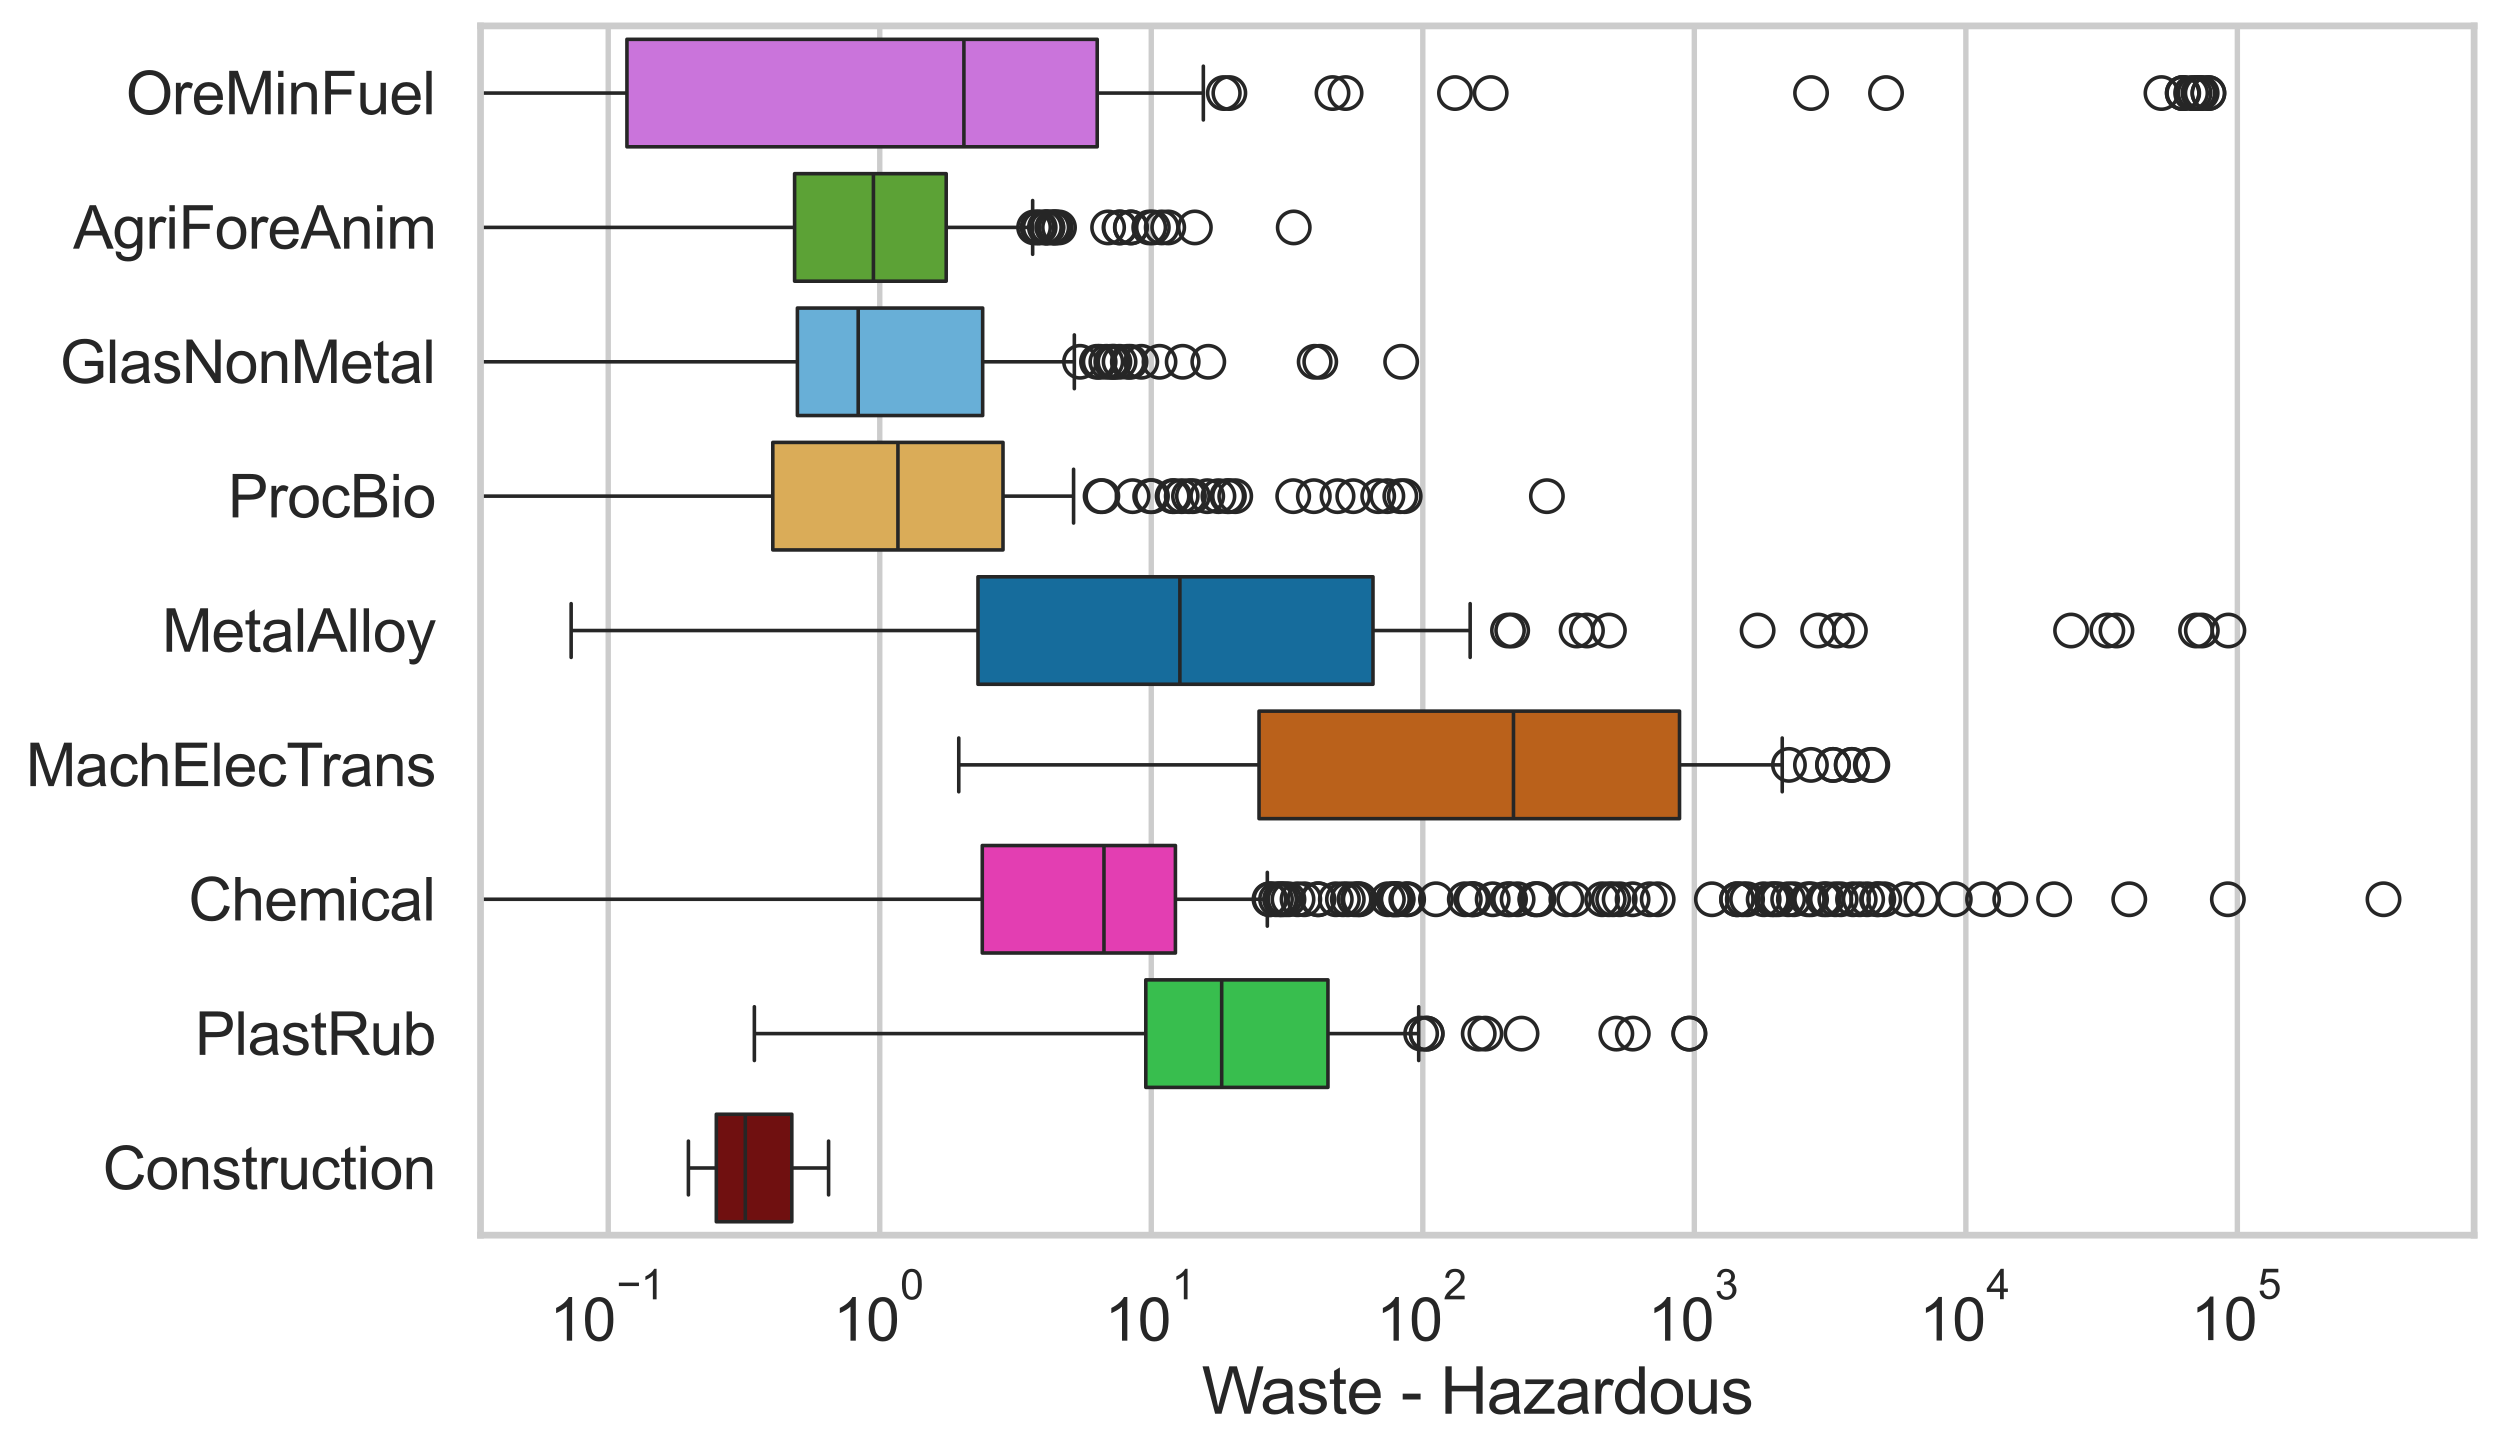 <?xml version="1.0" encoding="utf-8" standalone="no"?>
<!DOCTYPE svg PUBLIC "-//W3C//DTD SVG 1.1//EN"
  "http://www.w3.org/Graphics/SVG/1.1/DTD/svg11.dtd">
<svg xmlns:xlink="http://www.w3.org/1999/xlink" width="695.577pt" height="404.121pt" viewBox="0 0 695.577 404.121" xmlns="http://www.w3.org/2000/svg" version="1.1">
 <defs>
  <style type="text/css">*{stroke-linejoin: round; stroke-linecap: butt}</style>
 </defs>
 <g id="figure_1">
  <g id="patch_1">
   <path d="M 0 404.121 
L 695.577 404.121 
L 695.577 0 
L 0 0 
z
" style="fill: #ffffff"/>
  </g>
  <g id="axes_1">
   <g id="patch_2">
    <path d="M 133.697 343.665 
L 688.377 343.665 
L 688.377 7.2 
L 133.697 7.2 
z
" style="fill: #ffffff"/>
   </g>
   <g id="matplotlib.axis_1">
    <g id="xtick_1">
     <g id="line2d_1">
      <path d="M 169.225 343.665 
L 169.225 7.2 
" clip-path="url(#p41a1d0a8d4)" style="fill: none; stroke: #cccccc; stroke-width: 1.5; stroke-linecap: round"/>
     </g>
     <g id="text_1">
      <!-- $\mathdefault{10^{-1}}$ -->
      <g style="fill: #262626" transform="translate(152.89 373.18) scale(0.165 -0.165)">
       <defs>
        <path id="ArialMT-31" d="M 2384 0 
L 1822 0 
L 1822 3584 
Q 1619 3391 1289 3197 
Q 959 3003 697 2906 
L 697 3450 
Q 1169 3672 1522 3987 
Q 1875 4303 2022 4600 
L 2384 4600 
L 2384 0 
z
" transform="scale(0.016)"/>
        <path id="ArialMT-30" d="M 266 2259 
Q 266 3072 433 3567 
Q 600 4063 929 4331 
Q 1259 4600 1759 4600 
Q 2128 4600 2406 4451 
Q 2684 4303 2865 4023 
Q 3047 3744 3150 3342 
Q 3253 2941 3253 2259 
Q 3253 1453 3087 958 
Q 2922 463 2592 192 
Q 2263 -78 1759 -78 
Q 1097 -78 719 397 
Q 266 969 266 2259 
z
M 844 2259 
Q 844 1131 1108 757 
Q 1372 384 1759 384 
Q 2147 384 2411 759 
Q 2675 1134 2675 2259 
Q 2675 3391 2411 3762 
Q 2147 4134 1753 4134 
Q 1366 4134 1134 3806 
Q 844 3388 844 2259 
z
" transform="scale(0.016)"/>
        <path id="ArialMT-2212" d="M 3381 1997 
L 356 1997 
L 356 2522 
L 3381 2522 
L 3381 1997 
z
" transform="scale(0.016)"/>
       </defs>
       <use xlink:href="#ArialMT-31" transform="translate(0 0.994)"/>
       <use xlink:href="#ArialMT-30" transform="translate(55.615 0.994)"/>
       <use xlink:href="#ArialMT-2212" transform="translate(112.973 70.688) scale(0.7)"/>
       <use xlink:href="#ArialMT-31" transform="translate(153.852 70.688) scale(0.7)"/>
      </g>
     </g>
    </g>
    <g id="xtick_2">
     <g id="line2d_2">
      <path d="M 244.772 343.665 
L 244.772 7.2 
" clip-path="url(#p41a1d0a8d4)" style="fill: none; stroke: #cccccc; stroke-width: 1.5; stroke-linecap: round"/>
     </g>
     <g id="text_2">
      <!-- $\mathdefault{10^{0}}$ -->
      <g style="fill: #262626" transform="translate(231.82 373.18) scale(0.165 -0.165)">
       <use xlink:href="#ArialMT-31" transform="translate(0 0.994)"/>
       <use xlink:href="#ArialMT-30" transform="translate(55.615 0.994)"/>
       <use xlink:href="#ArialMT-30" transform="translate(112.973 70.688) scale(0.7)"/>
      </g>
     </g>
    </g>
    <g id="xtick_3">
     <g id="line2d_3">
      <path d="M 320.319 343.665 
L 320.319 7.2 
" clip-path="url(#p41a1d0a8d4)" style="fill: none; stroke: #cccccc; stroke-width: 1.5; stroke-linecap: round"/>
     </g>
     <g id="text_3">
      <!-- $\mathdefault{10^{1}}$ -->
      <g style="fill: #262626" transform="translate(307.366 373.18) scale(0.165 -0.165)">
       <use xlink:href="#ArialMT-31" transform="translate(0 0.994)"/>
       <use xlink:href="#ArialMT-30" transform="translate(55.615 0.994)"/>
       <use xlink:href="#ArialMT-31" transform="translate(112.973 70.688) scale(0.7)"/>
      </g>
     </g>
    </g>
    <g id="xtick_4">
     <g id="line2d_4">
      <path d="M 395.865 343.665 
L 395.865 7.2 
" clip-path="url(#p41a1d0a8d4)" style="fill: none; stroke: #cccccc; stroke-width: 1.5; stroke-linecap: round"/>
     </g>
     <g id="text_4">
      <!-- $\mathdefault{10^{2}}$ -->
      <g style="fill: #262626" transform="translate(382.913 373.18) scale(0.165 -0.165)">
       <defs>
        <path id="ArialMT-32" d="M 3222 541 
L 3222 0 
L 194 0 
Q 188 203 259 391 
Q 375 700 629 1000 
Q 884 1300 1366 1694 
Q 2113 2306 2375 2664 
Q 2638 3022 2638 3341 
Q 2638 3675 2398 3904 
Q 2159 4134 1775 4134 
Q 1369 4134 1125 3890 
Q 881 3647 878 3216 
L 300 3275 
Q 359 3922 746 4261 
Q 1134 4600 1788 4600 
Q 2447 4600 2831 4234 
Q 3216 3869 3216 3328 
Q 3216 3053 3103 2787 
Q 2991 2522 2730 2228 
Q 2469 1934 1863 1422 
Q 1356 997 1212 845 
Q 1069 694 975 541 
L 3222 541 
z
" transform="scale(0.016)"/>
       </defs>
       <use xlink:href="#ArialMT-31" transform="translate(0 0.994)"/>
       <use xlink:href="#ArialMT-30" transform="translate(55.615 0.994)"/>
       <use xlink:href="#ArialMT-32" transform="translate(112.973 70.688) scale(0.7)"/>
      </g>
     </g>
    </g>
    <g id="xtick_5">
     <g id="line2d_5">
      <path d="M 471.412 343.665 
L 471.412 7.2 
" clip-path="url(#p41a1d0a8d4)" style="fill: none; stroke: #cccccc; stroke-width: 1.5; stroke-linecap: round"/>
     </g>
     <g id="text_5">
      <!-- $\mathdefault{10^{3}}$ -->
      <g style="fill: #262626" transform="translate(458.459 373.18) scale(0.165 -0.165)">
       <defs>
        <path id="ArialMT-33" d="M 269 1209 
L 831 1284 
Q 928 806 1161 595 
Q 1394 384 1728 384 
Q 2125 384 2398 659 
Q 2672 934 2672 1341 
Q 2672 1728 2419 1979 
Q 2166 2231 1775 2231 
Q 1616 2231 1378 2169 
L 1441 2663 
Q 1497 2656 1531 2656 
Q 1891 2656 2178 2843 
Q 2466 3031 2466 3422 
Q 2466 3731 2256 3934 
Q 2047 4138 1716 4138 
Q 1388 4138 1169 3931 
Q 950 3725 888 3313 
L 325 3413 
Q 428 3978 793 4289 
Q 1159 4600 1703 4600 
Q 2078 4600 2393 4439 
Q 2709 4278 2876 4000 
Q 3044 3722 3044 3409 
Q 3044 3113 2884 2869 
Q 2725 2625 2413 2481 
Q 2819 2388 3044 2092 
Q 3269 1797 3269 1353 
Q 3269 753 2831 336 
Q 2394 -81 1725 -81 
Q 1122 -81 723 278 
Q 325 638 269 1209 
z
" transform="scale(0.016)"/>
       </defs>
       <use xlink:href="#ArialMT-31" transform="translate(0 0.994)"/>
       <use xlink:href="#ArialMT-30" transform="translate(55.615 0.994)"/>
       <use xlink:href="#ArialMT-33" transform="translate(112.973 70.688) scale(0.7)"/>
      </g>
     </g>
    </g>
    <g id="xtick_6">
     <g id="line2d_6">
      <path d="M 546.959 343.665 
L 546.959 7.2 
" clip-path="url(#p41a1d0a8d4)" style="fill: none; stroke: #cccccc; stroke-width: 1.5; stroke-linecap: round"/>
     </g>
     <g id="text_6">
      <!-- $\mathdefault{10^{4}}$ -->
      <g style="fill: #262626" transform="translate(534.006 373.015) scale(0.165 -0.165)">
       <defs>
        <path id="ArialMT-34" d="M 2069 0 
L 2069 1097 
L 81 1097 
L 81 1613 
L 2172 4581 
L 2631 4581 
L 2631 1613 
L 3250 1613 
L 3250 1097 
L 2631 1097 
L 2631 0 
L 2069 0 
z
M 2069 1613 
L 2069 3678 
L 634 1613 
L 2069 1613 
z
" transform="scale(0.016)"/>
       </defs>
       <use xlink:href="#ArialMT-31" transform="translate(0 0.202)"/>
       <use xlink:href="#ArialMT-30" transform="translate(55.615 0.202)"/>
       <use xlink:href="#ArialMT-34" transform="translate(112.973 69.895) scale(0.7)"/>
      </g>
     </g>
    </g>
    <g id="xtick_7">
     <g id="line2d_7">
      <path d="M 622.505 343.665 
L 622.505 7.2 
" clip-path="url(#p41a1d0a8d4)" style="fill: none; stroke: #cccccc; stroke-width: 1.5; stroke-linecap: round"/>
     </g>
     <g id="text_7">
      <!-- $\mathdefault{10^{5}}$ -->
      <g style="fill: #262626" transform="translate(609.553 373.015) scale(0.165 -0.165)">
       <defs>
        <path id="ArialMT-35" d="M 266 1200 
L 856 1250 
Q 922 819 1161 601 
Q 1400 384 1738 384 
Q 2144 384 2425 690 
Q 2706 997 2706 1503 
Q 2706 1984 2436 2262 
Q 2166 2541 1728 2541 
Q 1456 2541 1237 2417 
Q 1019 2294 894 2097 
L 366 2166 
L 809 4519 
L 3088 4519 
L 3088 3981 
L 1259 3981 
L 1013 2750 
Q 1425 3038 1878 3038 
Q 2478 3038 2890 2622 
Q 3303 2206 3303 1553 
Q 3303 931 2941 478 
Q 2500 -78 1738 -78 
Q 1113 -78 717 272 
Q 322 622 266 1200 
z
" transform="scale(0.016)"/>
       </defs>
       <use xlink:href="#ArialMT-31" transform="translate(0 0.88)"/>
       <use xlink:href="#ArialMT-30" transform="translate(55.615 0.88)"/>
       <use xlink:href="#ArialMT-35" transform="translate(112.973 70.573) scale(0.7)"/>
      </g>
     </g>
    </g>
    <g id="xtick_8"/>
    <g id="xtick_9"/>
    <g id="xtick_10"/>
    <g id="xtick_11"/>
    <g id="xtick_12"/>
    <g id="xtick_13"/>
    <g id="xtick_14"/>
    <g id="xtick_15"/>
    <g id="xtick_16"/>
    <g id="xtick_17"/>
    <g id="xtick_18"/>
    <g id="xtick_19"/>
    <g id="xtick_20"/>
    <g id="xtick_21"/>
    <g id="xtick_22"/>
    <g id="xtick_23"/>
    <g id="xtick_24"/>
    <g id="xtick_25"/>
    <g id="xtick_26"/>
    <g id="xtick_27"/>
    <g id="xtick_28"/>
    <g id="xtick_29"/>
    <g id="xtick_30"/>
    <g id="xtick_31"/>
    <g id="xtick_32"/>
    <g id="xtick_33"/>
    <g id="xtick_34"/>
    <g id="xtick_35"/>
    <g id="xtick_36"/>
    <g id="xtick_37"/>
    <g id="xtick_38"/>
    <g id="xtick_39"/>
    <g id="xtick_40"/>
    <g id="xtick_41"/>
    <g id="xtick_42"/>
    <g id="xtick_43"/>
    <g id="xtick_44"/>
    <g id="xtick_45"/>
    <g id="xtick_46"/>
    <g id="xtick_47"/>
    <g id="xtick_48"/>
    <g id="xtick_49"/>
    <g id="xtick_50"/>
    <g id="xtick_51"/>
    <g id="xtick_52"/>
    <g id="xtick_53"/>
    <g id="xtick_54"/>
    <g id="xtick_55"/>
    <g id="xtick_56"/>
    <g id="xtick_57"/>
    <g id="xtick_58"/>
    <g id="xtick_59"/>
    <g id="xtick_60"/>
    <g id="xtick_61"/>
    <g id="xtick_62"/>
    <g id="xtick_63"/>
    <g id="xtick_64"/>
    <g id="xtick_65"/>
    <g id="xtick_66"/>
    <g id="xtick_67"/>
    <g id="text_8">
     <!-- Waste - Hazardous -->
     <g style="fill: #262626" transform="translate(334.351 393.344) scale(0.18 -0.18)">
      <defs>
       <path id="ArialMT-57" d="M 1294 0 
L 78 4581 
L 700 4581 
L 1397 1578 
Q 1509 1106 1591 641 
Q 1766 1375 1797 1488 
L 2669 4581 
L 3400 4581 
L 4056 2263 
Q 4303 1400 4413 641 
Q 4500 1075 4641 1638 
L 5359 4581 
L 5969 4581 
L 4713 0 
L 4128 0 
L 3163 3491 
Q 3041 3928 3019 4028 
Q 2947 3713 2884 3491 
L 1913 0 
L 1294 0 
z
" transform="scale(0.016)"/>
       <path id="ArialMT-61" d="M 2588 409 
Q 2275 144 1986 34 
Q 1697 -75 1366 -75 
Q 819 -75 525 192 
Q 231 459 231 875 
Q 231 1119 342 1320 
Q 453 1522 633 1644 
Q 813 1766 1038 1828 
Q 1203 1872 1538 1913 
Q 2219 1994 2541 2106 
Q 2544 2222 2544 2253 
Q 2544 2597 2384 2738 
Q 2169 2928 1744 2928 
Q 1347 2928 1158 2789 
Q 969 2650 878 2297 
L 328 2372 
Q 403 2725 575 2942 
Q 747 3159 1072 3276 
Q 1397 3394 1825 3394 
Q 2250 3394 2515 3294 
Q 2781 3194 2906 3042 
Q 3031 2891 3081 2659 
Q 3109 2516 3109 2141 
L 3109 1391 
Q 3109 606 3145 398 
Q 3181 191 3288 0 
L 2700 0 
Q 2613 175 2588 409 
z
M 2541 1666 
Q 2234 1541 1622 1453 
Q 1275 1403 1131 1340 
Q 988 1278 909 1158 
Q 831 1038 831 891 
Q 831 666 1001 516 
Q 1172 366 1500 366 
Q 1825 366 2078 508 
Q 2331 650 2450 897 
Q 2541 1088 2541 1459 
L 2541 1666 
z
" transform="scale(0.016)"/>
       <path id="ArialMT-73" d="M 197 991 
L 753 1078 
Q 800 744 1014 566 
Q 1228 388 1613 388 
Q 2000 388 2187 545 
Q 2375 703 2375 916 
Q 2375 1106 2209 1216 
Q 2094 1291 1634 1406 
Q 1016 1563 777 1677 
Q 538 1791 414 1992 
Q 291 2194 291 2438 
Q 291 2659 392 2848 
Q 494 3038 669 3163 
Q 800 3259 1026 3326 
Q 1253 3394 1513 3394 
Q 1903 3394 2198 3281 
Q 2494 3169 2634 2976 
Q 2775 2784 2828 2463 
L 2278 2388 
Q 2241 2644 2061 2787 
Q 1881 2931 1553 2931 
Q 1166 2931 1000 2803 
Q 834 2675 834 2503 
Q 834 2394 903 2306 
Q 972 2216 1119 2156 
Q 1203 2125 1616 2013 
Q 2213 1853 2448 1751 
Q 2684 1650 2818 1456 
Q 2953 1263 2953 975 
Q 2953 694 2789 445 
Q 2625 197 2315 61 
Q 2006 -75 1616 -75 
Q 969 -75 630 194 
Q 291 463 197 991 
z
" transform="scale(0.016)"/>
       <path id="ArialMT-74" d="M 1650 503 
L 1731 6 
Q 1494 -44 1306 -44 
Q 1000 -44 831 53 
Q 663 150 594 308 
Q 525 466 525 972 
L 525 2881 
L 113 2881 
L 113 3319 
L 525 3319 
L 525 4141 
L 1084 4478 
L 1084 3319 
L 1650 3319 
L 1650 2881 
L 1084 2881 
L 1084 941 
Q 1084 700 1114 631 
Q 1144 563 1211 522 
Q 1278 481 1403 481 
Q 1497 481 1650 503 
z
" transform="scale(0.016)"/>
       <path id="ArialMT-65" d="M 2694 1069 
L 3275 997 
Q 3138 488 2766 206 
Q 2394 -75 1816 -75 
Q 1088 -75 661 373 
Q 234 822 234 1631 
Q 234 2469 665 2931 
Q 1097 3394 1784 3394 
Q 2450 3394 2872 2941 
Q 3294 2488 3294 1666 
Q 3294 1616 3291 1516 
L 816 1516 
Q 847 969 1125 678 
Q 1403 388 1819 388 
Q 2128 388 2347 550 
Q 2566 713 2694 1069 
z
M 847 1978 
L 2700 1978 
Q 2663 2397 2488 2606 
Q 2219 2931 1791 2931 
Q 1403 2931 1139 2672 
Q 875 2413 847 1978 
z
" transform="scale(0.016)"/>
       <path id="ArialMT-20" transform="scale(0.016)"/>
       <path id="ArialMT-2d" d="M 203 1375 
L 203 1941 
L 1931 1941 
L 1931 1375 
L 203 1375 
z
" transform="scale(0.016)"/>
       <path id="ArialMT-48" d="M 513 0 
L 513 4581 
L 1119 4581 
L 1119 2700 
L 3500 2700 
L 3500 4581 
L 4106 4581 
L 4106 0 
L 3500 0 
L 3500 2159 
L 1119 2159 
L 1119 0 
L 513 0 
z
" transform="scale(0.016)"/>
       <path id="ArialMT-7a" d="M 125 0 
L 125 456 
L 2238 2881 
Q 1878 2863 1603 2863 
L 250 2863 
L 250 3319 
L 2963 3319 
L 2963 2947 
L 1166 841 
L 819 456 
Q 1197 484 1528 484 
L 3063 484 
L 3063 0 
L 125 0 
z
" transform="scale(0.016)"/>
       <path id="ArialMT-72" d="M 416 0 
L 416 3319 
L 922 3319 
L 922 2816 
Q 1116 3169 1280 3281 
Q 1444 3394 1641 3394 
Q 1925 3394 2219 3213 
L 2025 2691 
Q 1819 2813 1613 2813 
Q 1428 2813 1281 2702 
Q 1134 2591 1072 2394 
Q 978 2094 978 1738 
L 978 0 
L 416 0 
z
" transform="scale(0.016)"/>
       <path id="ArialMT-64" d="M 2575 0 
L 2575 419 
Q 2259 -75 1647 -75 
Q 1250 -75 917 144 
Q 584 363 401 755 
Q 219 1147 219 1656 
Q 219 2153 384 2558 
Q 550 2963 881 3178 
Q 1213 3394 1622 3394 
Q 1922 3394 2156 3267 
Q 2391 3141 2538 2938 
L 2538 4581 
L 3097 4581 
L 3097 0 
L 2575 0 
z
M 797 1656 
Q 797 1019 1065 703 
Q 1334 388 1700 388 
Q 2069 388 2326 689 
Q 2584 991 2584 1609 
Q 2584 2291 2321 2609 
Q 2059 2928 1675 2928 
Q 1300 2928 1048 2622 
Q 797 2316 797 1656 
z
" transform="scale(0.016)"/>
       <path id="ArialMT-6f" d="M 213 1659 
Q 213 2581 725 3025 
Q 1153 3394 1769 3394 
Q 2453 3394 2887 2945 
Q 3322 2497 3322 1706 
Q 3322 1066 3130 698 
Q 2938 331 2570 128 
Q 2203 -75 1769 -75 
Q 1072 -75 642 372 
Q 213 819 213 1659 
z
M 791 1659 
Q 791 1022 1069 705 
Q 1347 388 1769 388 
Q 2188 388 2466 706 
Q 2744 1025 2744 1678 
Q 2744 2294 2464 2611 
Q 2184 2928 1769 2928 
Q 1347 2928 1069 2612 
Q 791 2297 791 1659 
z
" transform="scale(0.016)"/>
       <path id="ArialMT-75" d="M 2597 0 
L 2597 488 
Q 2209 -75 1544 -75 
Q 1250 -75 995 37 
Q 741 150 617 320 
Q 494 491 444 738 
Q 409 903 409 1263 
L 409 3319 
L 972 3319 
L 972 1478 
Q 972 1038 1006 884 
Q 1059 663 1231 536 
Q 1403 409 1656 409 
Q 1909 409 2131 539 
Q 2353 669 2445 892 
Q 2538 1116 2538 1541 
L 2538 3319 
L 3100 3319 
L 3100 0 
L 2597 0 
z
" transform="scale(0.016)"/>
      </defs>
      <use xlink:href="#ArialMT-57"/>
      <use xlink:href="#ArialMT-61" transform="translate(90.635 0)"/>
      <use xlink:href="#ArialMT-73" transform="translate(146.25 0)"/>
      <use xlink:href="#ArialMT-74" transform="translate(196.25 0)"/>
      <use xlink:href="#ArialMT-65" transform="translate(224.033 0)"/>
      <use xlink:href="#ArialMT-20" transform="translate(279.648 0)"/>
      <use xlink:href="#ArialMT-2d" transform="translate(307.432 0)"/>
      <use xlink:href="#ArialMT-20" transform="translate(340.732 0)"/>
      <use xlink:href="#ArialMT-48" transform="translate(368.516 0)"/>
      <use xlink:href="#ArialMT-61" transform="translate(440.732 0)"/>
      <use xlink:href="#ArialMT-7a" transform="translate(496.348 0)"/>
      <use xlink:href="#ArialMT-61" transform="translate(546.348 0)"/>
      <use xlink:href="#ArialMT-72" transform="translate(601.963 0)"/>
      <use xlink:href="#ArialMT-64" transform="translate(635.264 0)"/>
      <use xlink:href="#ArialMT-6f" transform="translate(690.879 0)"/>
      <use xlink:href="#ArialMT-75" transform="translate(746.494 0)"/>
      <use xlink:href="#ArialMT-73" transform="translate(802.109 0)"/>
     </g>
    </g>
   </g>
   <g id="matplotlib.axis_2">
    <g id="ytick_1">
     <g id="text_9">
      <!-- OreMinFuel -->
      <g style="fill: #262626" transform="translate(35.013 31.798) scale(0.165 -0.165)">
       <defs>
        <path id="ArialMT-4f" d="M 309 2231 
Q 309 3372 921 4017 
Q 1534 4663 2503 4663 
Q 3138 4663 3647 4359 
Q 4156 4056 4423 3514 
Q 4691 2972 4691 2284 
Q 4691 1588 4409 1038 
Q 4128 488 3612 205 
Q 3097 -78 2500 -78 
Q 1853 -78 1343 234 
Q 834 547 571 1087 
Q 309 1628 309 2231 
z
M 934 2222 
Q 934 1394 1379 917 
Q 1825 441 2497 441 
Q 3181 441 3623 922 
Q 4066 1403 4066 2288 
Q 4066 2847 3877 3264 
Q 3688 3681 3323 3911 
Q 2959 4141 2506 4141 
Q 1863 4141 1398 3698 
Q 934 3256 934 2222 
z
" transform="scale(0.016)"/>
        <path id="ArialMT-4d" d="M 475 0 
L 475 4581 
L 1388 4581 
L 2472 1338 
Q 2622 884 2691 659 
Q 2769 909 2934 1394 
L 4031 4581 
L 4847 4581 
L 4847 0 
L 4263 0 
L 4263 3834 
L 2931 0 
L 2384 0 
L 1059 3900 
L 1059 0 
L 475 0 
z
" transform="scale(0.016)"/>
        <path id="ArialMT-69" d="M 425 3934 
L 425 4581 
L 988 4581 
L 988 3934 
L 425 3934 
z
M 425 0 
L 425 3319 
L 988 3319 
L 988 0 
L 425 0 
z
" transform="scale(0.016)"/>
        <path id="ArialMT-6e" d="M 422 0 
L 422 3319 
L 928 3319 
L 928 2847 
Q 1294 3394 1984 3394 
Q 2284 3394 2536 3286 
Q 2788 3178 2913 3003 
Q 3038 2828 3088 2588 
Q 3119 2431 3119 2041 
L 3119 0 
L 2556 0 
L 2556 2019 
Q 2556 2363 2490 2533 
Q 2425 2703 2258 2804 
Q 2091 2906 1866 2906 
Q 1506 2906 1245 2678 
Q 984 2450 984 1813 
L 984 0 
L 422 0 
z
" transform="scale(0.016)"/>
        <path id="ArialMT-46" d="M 525 0 
L 525 4581 
L 3616 4581 
L 3616 4041 
L 1131 4041 
L 1131 2622 
L 3281 2622 
L 3281 2081 
L 1131 2081 
L 1131 0 
L 525 0 
z
" transform="scale(0.016)"/>
        <path id="ArialMT-6c" d="M 409 0 
L 409 4581 
L 972 4581 
L 972 0 
L 409 0 
z
" transform="scale(0.016)"/>
       </defs>
       <use xlink:href="#ArialMT-4f"/>
       <use xlink:href="#ArialMT-72" transform="translate(77.783 0)"/>
       <use xlink:href="#ArialMT-65" transform="translate(111.084 0)"/>
       <use xlink:href="#ArialMT-4d" transform="translate(166.699 0)"/>
       <use xlink:href="#ArialMT-69" transform="translate(250 0)"/>
       <use xlink:href="#ArialMT-6e" transform="translate(272.217 0)"/>
       <use xlink:href="#ArialMT-46" transform="translate(327.832 0)"/>
       <use xlink:href="#ArialMT-75" transform="translate(388.916 0)"/>
       <use xlink:href="#ArialMT-65" transform="translate(444.531 0)"/>
       <use xlink:href="#ArialMT-6c" transform="translate(500.146 0)"/>
      </g>
     </g>
    </g>
    <g id="ytick_2">
     <g id="text_10">
      <!-- AgriForeAnim -->
      <g style="fill: #262626" transform="translate(20.341 69.183) scale(0.165 -0.165)">
       <defs>
        <path id="ArialMT-41" d="M -9 0 
L 1750 4581 
L 2403 4581 
L 4278 0 
L 3588 0 
L 3053 1388 
L 1138 1388 
L 634 0 
L -9 0 
z
M 1313 1881 
L 2866 1881 
L 2388 3150 
Q 2169 3728 2063 4100 
Q 1975 3659 1816 3225 
L 1313 1881 
z
" transform="scale(0.016)"/>
        <path id="ArialMT-67" d="M 319 -275 
L 866 -356 
Q 900 -609 1056 -725 
Q 1266 -881 1628 -881 
Q 2019 -881 2231 -725 
Q 2444 -569 2519 -288 
Q 2563 -116 2559 434 
Q 2191 0 1641 0 
Q 956 0 581 494 
Q 206 988 206 1678 
Q 206 2153 378 2554 
Q 550 2956 876 3175 
Q 1203 3394 1644 3394 
Q 2231 3394 2613 2919 
L 2613 3319 
L 3131 3319 
L 3131 450 
Q 3131 -325 2973 -648 
Q 2816 -972 2473 -1159 
Q 2131 -1347 1631 -1347 
Q 1038 -1347 672 -1080 
Q 306 -813 319 -275 
z
M 784 1719 
Q 784 1066 1043 766 
Q 1303 466 1694 466 
Q 2081 466 2343 764 
Q 2606 1063 2606 1700 
Q 2606 2309 2336 2618 
Q 2066 2928 1684 2928 
Q 1309 2928 1046 2623 
Q 784 2319 784 1719 
z
" transform="scale(0.016)"/>
        <path id="ArialMT-6d" d="M 422 0 
L 422 3319 
L 925 3319 
L 925 2853 
Q 1081 3097 1340 3245 
Q 1600 3394 1931 3394 
Q 2300 3394 2536 3241 
Q 2772 3088 2869 2813 
Q 3263 3394 3894 3394 
Q 4388 3394 4653 3120 
Q 4919 2847 4919 2278 
L 4919 0 
L 4359 0 
L 4359 2091 
Q 4359 2428 4304 2576 
Q 4250 2725 4106 2815 
Q 3963 2906 3769 2906 
Q 3419 2906 3187 2673 
Q 2956 2441 2956 1928 
L 2956 0 
L 2394 0 
L 2394 2156 
Q 2394 2531 2256 2718 
Q 2119 2906 1806 2906 
Q 1569 2906 1367 2781 
Q 1166 2656 1075 2415 
Q 984 2175 984 1722 
L 984 0 
L 422 0 
z
" transform="scale(0.016)"/>
       </defs>
       <use xlink:href="#ArialMT-41"/>
       <use xlink:href="#ArialMT-67" transform="translate(66.699 0)"/>
       <use xlink:href="#ArialMT-72" transform="translate(122.314 0)"/>
       <use xlink:href="#ArialMT-69" transform="translate(155.615 0)"/>
       <use xlink:href="#ArialMT-46" transform="translate(177.832 0)"/>
       <use xlink:href="#ArialMT-6f" transform="translate(238.916 0)"/>
       <use xlink:href="#ArialMT-72" transform="translate(294.531 0)"/>
       <use xlink:href="#ArialMT-65" transform="translate(327.832 0)"/>
       <use xlink:href="#ArialMT-41" transform="translate(383.447 0)"/>
       <use xlink:href="#ArialMT-6e" transform="translate(450.146 0)"/>
       <use xlink:href="#ArialMT-69" transform="translate(505.762 0)"/>
       <use xlink:href="#ArialMT-6d" transform="translate(527.979 0)"/>
      </g>
     </g>
    </g>
    <g id="ytick_3">
     <g id="text_11">
      <!-- GlasNonMetal -->
      <g style="fill: #262626" transform="translate(16.659 106.568) scale(0.165 -0.165)">
       <defs>
        <path id="ArialMT-47" d="M 2638 1797 
L 2638 2334 
L 4578 2338 
L 4578 638 
Q 4131 281 3656 101 
Q 3181 -78 2681 -78 
Q 2006 -78 1454 211 
Q 903 500 622 1047 
Q 341 1594 341 2269 
Q 341 2938 620 3517 
Q 900 4097 1425 4378 
Q 1950 4659 2634 4659 
Q 3131 4659 3532 4498 
Q 3934 4338 4162 4050 
Q 4391 3763 4509 3300 
L 3963 3150 
Q 3859 3500 3706 3700 
Q 3553 3900 3268 4020 
Q 2984 4141 2638 4141 
Q 2222 4141 1919 4014 
Q 1616 3888 1430 3681 
Q 1244 3475 1141 3228 
Q 966 2803 966 2306 
Q 966 1694 1177 1281 
Q 1388 869 1791 669 
Q 2194 469 2647 469 
Q 3041 469 3416 620 
Q 3791 772 3984 944 
L 3984 1797 
L 2638 1797 
z
" transform="scale(0.016)"/>
        <path id="ArialMT-4e" d="M 488 0 
L 488 4581 
L 1109 4581 
L 3516 984 
L 3516 4581 
L 4097 4581 
L 4097 0 
L 3475 0 
L 1069 3600 
L 1069 0 
L 488 0 
z
" transform="scale(0.016)"/>
       </defs>
       <use xlink:href="#ArialMT-47"/>
       <use xlink:href="#ArialMT-6c" transform="translate(77.783 0)"/>
       <use xlink:href="#ArialMT-61" transform="translate(100 0)"/>
       <use xlink:href="#ArialMT-73" transform="translate(155.615 0)"/>
       <use xlink:href="#ArialMT-4e" transform="translate(205.615 0)"/>
       <use xlink:href="#ArialMT-6f" transform="translate(277.832 0)"/>
       <use xlink:href="#ArialMT-6e" transform="translate(333.447 0)"/>
       <use xlink:href="#ArialMT-4d" transform="translate(389.062 0)"/>
       <use xlink:href="#ArialMT-65" transform="translate(472.363 0)"/>
       <use xlink:href="#ArialMT-74" transform="translate(527.979 0)"/>
       <use xlink:href="#ArialMT-61" transform="translate(555.762 0)"/>
       <use xlink:href="#ArialMT-6c" transform="translate(611.377 0)"/>
      </g>
     </g>
    </g>
    <g id="ytick_4">
     <g id="text_12">
      <!-- ProcBio -->
      <g style="fill: #262626" transform="translate(63.424 143.953) scale(0.165 -0.165)">
       <defs>
        <path id="ArialMT-50" d="M 494 0 
L 494 4581 
L 2222 4581 
Q 2678 4581 2919 4538 
Q 3256 4481 3484 4323 
Q 3713 4166 3852 3881 
Q 3991 3597 3991 3256 
Q 3991 2672 3619 2267 
Q 3247 1863 2275 1863 
L 1100 1863 
L 1100 0 
L 494 0 
z
M 1100 2403 
L 2284 2403 
Q 2872 2403 3119 2622 
Q 3366 2841 3366 3238 
Q 3366 3525 3220 3729 
Q 3075 3934 2838 4000 
Q 2684 4041 2272 4041 
L 1100 4041 
L 1100 2403 
z
" transform="scale(0.016)"/>
        <path id="ArialMT-63" d="M 2588 1216 
L 3141 1144 
Q 3050 572 2676 248 
Q 2303 -75 1759 -75 
Q 1078 -75 664 370 
Q 250 816 250 1647 
Q 250 2184 428 2587 
Q 606 2991 970 3192 
Q 1334 3394 1763 3394 
Q 2303 3394 2647 3120 
Q 2991 2847 3088 2344 
L 2541 2259 
Q 2463 2594 2264 2762 
Q 2066 2931 1784 2931 
Q 1359 2931 1093 2626 
Q 828 2322 828 1663 
Q 828 994 1084 691 
Q 1341 388 1753 388 
Q 2084 388 2306 591 
Q 2528 794 2588 1216 
z
" transform="scale(0.016)"/>
        <path id="ArialMT-42" d="M 469 0 
L 469 4581 
L 2188 4581 
Q 2713 4581 3030 4442 
Q 3347 4303 3526 4014 
Q 3706 3725 3706 3409 
Q 3706 3116 3547 2856 
Q 3388 2597 3066 2438 
Q 3481 2316 3704 2022 
Q 3928 1728 3928 1328 
Q 3928 1006 3792 729 
Q 3656 453 3456 303 
Q 3256 153 2954 76 
Q 2653 0 2216 0 
L 469 0 
z
M 1075 2656 
L 2066 2656 
Q 2469 2656 2644 2709 
Q 2875 2778 2992 2937 
Q 3109 3097 3109 3338 
Q 3109 3566 3000 3739 
Q 2891 3913 2687 3977 
Q 2484 4041 1991 4041 
L 1075 4041 
L 1075 2656 
z
M 1075 541 
L 2216 541 
Q 2509 541 2628 563 
Q 2838 600 2978 687 
Q 3119 775 3209 942 
Q 3300 1109 3300 1328 
Q 3300 1584 3169 1773 
Q 3038 1963 2805 2039 
Q 2572 2116 2134 2116 
L 1075 2116 
L 1075 541 
z
" transform="scale(0.016)"/>
       </defs>
       <use xlink:href="#ArialMT-50"/>
       <use xlink:href="#ArialMT-72" transform="translate(66.699 0)"/>
       <use xlink:href="#ArialMT-6f" transform="translate(100 0)"/>
       <use xlink:href="#ArialMT-63" transform="translate(155.615 0)"/>
       <use xlink:href="#ArialMT-42" transform="translate(205.615 0)"/>
       <use xlink:href="#ArialMT-69" transform="translate(272.314 0)"/>
       <use xlink:href="#ArialMT-6f" transform="translate(294.531 0)"/>
      </g>
     </g>
    </g>
    <g id="ytick_5">
     <g id="text_13">
      <!-- MetalAlloy -->
      <g style="fill: #262626" transform="translate(45.088 181.337) scale(0.165 -0.165)">
       <defs>
        <path id="ArialMT-79" d="M 397 -1278 
L 334 -750 
Q 519 -800 656 -800 
Q 844 -800 956 -737 
Q 1069 -675 1141 -563 
Q 1194 -478 1313 -144 
Q 1328 -97 1363 -6 
L 103 3319 
L 709 3319 
L 1400 1397 
Q 1534 1031 1641 628 
Q 1738 1016 1872 1384 
L 2581 3319 
L 3144 3319 
L 1881 -56 
Q 1678 -603 1566 -809 
Q 1416 -1088 1222 -1217 
Q 1028 -1347 759 -1347 
Q 597 -1347 397 -1278 
z
" transform="scale(0.016)"/>
       </defs>
       <use xlink:href="#ArialMT-4d"/>
       <use xlink:href="#ArialMT-65" transform="translate(83.301 0)"/>
       <use xlink:href="#ArialMT-74" transform="translate(138.916 0)"/>
       <use xlink:href="#ArialMT-61" transform="translate(166.699 0)"/>
       <use xlink:href="#ArialMT-6c" transform="translate(222.314 0)"/>
       <use xlink:href="#ArialMT-41" transform="translate(244.531 0)"/>
       <use xlink:href="#ArialMT-6c" transform="translate(311.23 0)"/>
       <use xlink:href="#ArialMT-6c" transform="translate(333.447 0)"/>
       <use xlink:href="#ArialMT-6f" transform="translate(355.664 0)"/>
       <use xlink:href="#ArialMT-79" transform="translate(411.279 0)"/>
      </g>
     </g>
    </g>
    <g id="ytick_6">
     <g id="text_14">
      <!-- MachElecTrans -->
      <g style="fill: #262626" transform="translate(7.2 218.722) scale(0.165 -0.165)">
       <defs>
        <path id="ArialMT-68" d="M 422 0 
L 422 4581 
L 984 4581 
L 984 2938 
Q 1378 3394 1978 3394 
Q 2347 3394 2619 3248 
Q 2891 3103 3008 2847 
Q 3125 2591 3125 2103 
L 3125 0 
L 2563 0 
L 2563 2103 
Q 2563 2525 2380 2717 
Q 2197 2909 1863 2909 
Q 1613 2909 1392 2779 
Q 1172 2650 1078 2428 
Q 984 2206 984 1816 
L 984 0 
L 422 0 
z
" transform="scale(0.016)"/>
        <path id="ArialMT-45" d="M 506 0 
L 506 4581 
L 3819 4581 
L 3819 4041 
L 1113 4041 
L 1113 2638 
L 3647 2638 
L 3647 2100 
L 1113 2100 
L 1113 541 
L 3925 541 
L 3925 0 
L 506 0 
z
" transform="scale(0.016)"/>
        <path id="ArialMT-54" d="M 1659 0 
L 1659 4041 
L 150 4041 
L 150 4581 
L 3781 4581 
L 3781 4041 
L 2266 4041 
L 2266 0 
L 1659 0 
z
" transform="scale(0.016)"/>
       </defs>
       <use xlink:href="#ArialMT-4d"/>
       <use xlink:href="#ArialMT-61" transform="translate(83.301 0)"/>
       <use xlink:href="#ArialMT-63" transform="translate(138.916 0)"/>
       <use xlink:href="#ArialMT-68" transform="translate(188.916 0)"/>
       <use xlink:href="#ArialMT-45" transform="translate(244.531 0)"/>
       <use xlink:href="#ArialMT-6c" transform="translate(311.23 0)"/>
       <use xlink:href="#ArialMT-65" transform="translate(333.447 0)"/>
       <use xlink:href="#ArialMT-63" transform="translate(389.062 0)"/>
       <use xlink:href="#ArialMT-54" transform="translate(439.062 0)"/>
       <use xlink:href="#ArialMT-72" transform="translate(496.396 0)"/>
       <use xlink:href="#ArialMT-61" transform="translate(529.697 0)"/>
       <use xlink:href="#ArialMT-6e" transform="translate(585.312 0)"/>
       <use xlink:href="#ArialMT-73" transform="translate(640.928 0)"/>
      </g>
     </g>
    </g>
    <g id="ytick_7">
     <g id="text_15">
      <!-- Chemical -->
      <g style="fill: #262626" transform="translate(52.428 256.107) scale(0.165 -0.165)">
       <defs>
        <path id="ArialMT-43" d="M 3763 1606 
L 4369 1453 
Q 4178 706 3683 314 
Q 3188 -78 2472 -78 
Q 1731 -78 1267 223 
Q 803 525 561 1097 
Q 319 1669 319 2325 
Q 319 3041 592 3573 
Q 866 4106 1370 4382 
Q 1875 4659 2481 4659 
Q 3169 4659 3637 4309 
Q 4106 3959 4291 3325 
L 3694 3184 
Q 3534 3684 3231 3912 
Q 2928 4141 2469 4141 
Q 1941 4141 1586 3887 
Q 1231 3634 1087 3207 
Q 944 2781 944 2328 
Q 944 1744 1114 1308 
Q 1284 872 1643 656 
Q 2003 441 2422 441 
Q 2931 441 3284 734 
Q 3638 1028 3763 1606 
z
" transform="scale(0.016)"/>
       </defs>
       <use xlink:href="#ArialMT-43"/>
       <use xlink:href="#ArialMT-68" transform="translate(72.217 0)"/>
       <use xlink:href="#ArialMT-65" transform="translate(127.832 0)"/>
       <use xlink:href="#ArialMT-6d" transform="translate(183.447 0)"/>
       <use xlink:href="#ArialMT-69" transform="translate(266.748 0)"/>
       <use xlink:href="#ArialMT-63" transform="translate(288.965 0)"/>
       <use xlink:href="#ArialMT-61" transform="translate(338.965 0)"/>
       <use xlink:href="#ArialMT-6c" transform="translate(394.58 0)"/>
      </g>
     </g>
    </g>
    <g id="ytick_8">
     <g id="text_16">
      <!-- PlastRub -->
      <g style="fill: #262626" transform="translate(54.248 293.492) scale(0.165 -0.165)">
       <defs>
        <path id="ArialMT-52" d="M 503 0 
L 503 4581 
L 2534 4581 
Q 3147 4581 3465 4457 
Q 3784 4334 3975 4021 
Q 4166 3709 4166 3331 
Q 4166 2844 3850 2509 
Q 3534 2175 2875 2084 
Q 3116 1969 3241 1856 
Q 3506 1613 3744 1247 
L 4541 0 
L 3778 0 
L 3172 953 
Q 2906 1366 2734 1584 
Q 2563 1803 2427 1890 
Q 2291 1978 2150 2013 
Q 2047 2034 1813 2034 
L 1109 2034 
L 1109 0 
L 503 0 
z
M 1109 2559 
L 2413 2559 
Q 2828 2559 3062 2645 
Q 3297 2731 3419 2920 
Q 3541 3109 3541 3331 
Q 3541 3656 3305 3865 
Q 3069 4075 2559 4075 
L 1109 4075 
L 1109 2559 
z
" transform="scale(0.016)"/>
        <path id="ArialMT-62" d="M 941 0 
L 419 0 
L 419 4581 
L 981 4581 
L 981 2947 
Q 1338 3394 1891 3394 
Q 2197 3394 2470 3270 
Q 2744 3147 2920 2923 
Q 3097 2700 3197 2384 
Q 3297 2069 3297 1709 
Q 3297 856 2875 390 
Q 2453 -75 1863 -75 
Q 1275 -75 941 416 
L 941 0 
z
M 934 1684 
Q 934 1088 1097 822 
Q 1363 388 1816 388 
Q 2184 388 2453 708 
Q 2722 1028 2722 1663 
Q 2722 2313 2464 2622 
Q 2206 2931 1841 2931 
Q 1472 2931 1203 2611 
Q 934 2291 934 1684 
z
" transform="scale(0.016)"/>
       </defs>
       <use xlink:href="#ArialMT-50"/>
       <use xlink:href="#ArialMT-6c" transform="translate(66.699 0)"/>
       <use xlink:href="#ArialMT-61" transform="translate(88.916 0)"/>
       <use xlink:href="#ArialMT-73" transform="translate(144.531 0)"/>
       <use xlink:href="#ArialMT-74" transform="translate(194.531 0)"/>
       <use xlink:href="#ArialMT-52" transform="translate(222.314 0)"/>
       <use xlink:href="#ArialMT-75" transform="translate(294.531 0)"/>
       <use xlink:href="#ArialMT-62" transform="translate(350.146 0)"/>
      </g>
     </g>
    </g>
    <g id="ytick_9">
     <g id="text_17">
      <!-- Construction -->
      <g style="fill: #262626" transform="translate(28.575 330.877) scale(0.165 -0.165)">
       <use xlink:href="#ArialMT-43"/>
       <use xlink:href="#ArialMT-6f" transform="translate(72.217 0)"/>
       <use xlink:href="#ArialMT-6e" transform="translate(127.832 0)"/>
       <use xlink:href="#ArialMT-73" transform="translate(183.447 0)"/>
       <use xlink:href="#ArialMT-74" transform="translate(233.447 0)"/>
       <use xlink:href="#ArialMT-72" transform="translate(261.23 0)"/>
       <use xlink:href="#ArialMT-75" transform="translate(294.531 0)"/>
       <use xlink:href="#ArialMT-63" transform="translate(350.146 0)"/>
       <use xlink:href="#ArialMT-74" transform="translate(400.146 0)"/>
       <use xlink:href="#ArialMT-69" transform="translate(427.93 0)"/>
       <use xlink:href="#ArialMT-6f" transform="translate(450.146 0)"/>
       <use xlink:href="#ArialMT-6e" transform="translate(505.762 0)"/>
      </g>
     </g>
    </g>
   </g>
   <g id="patch_3">
    <path d="M 174.433 10.938 
L 174.433 40.846 
L 305.279 40.846 
L 305.279 10.938 
L 174.433 10.938 
z
" clip-path="url(#p41a1d0a8d4)" style="fill: #ca74db; stroke: #262626; stroke-linejoin: miter"/>
   </g>
   <g id="line2d_8">
    <path d="M 174.433 25.892 
L -1 25.892 
" clip-path="url(#p41a1d0a8d4)" style="fill: none; stroke: #262626"/>
   </g>
   <g id="line2d_9">
    <path d="M 305.279 25.892 
L 334.807 25.892 
" clip-path="url(#p41a1d0a8d4)" style="fill: none; stroke: #262626"/>
   </g>
   <g id="line2d_10">
    <path clip-path="url(#p41a1d0a8d4)" style="fill: none; stroke: #262626; stroke-linecap: round"/>
   </g>
   <g id="line2d_11">
    <path d="M 334.807 18.415 
L 334.807 33.369 
" clip-path="url(#p41a1d0a8d4)" style="fill: none; stroke: #262626; stroke-linecap: round"/>
   </g>
   <g id="line2d_12">
    <defs>
     <path id="m6a46e70fb4" d="M 0 4.5 
C 1.193 4.5 2.338 4.026 3.182 3.182 
C 4.026 2.338 4.5 1.193 4.5 0 
C 4.5 -1.193 4.026 -2.338 3.182 -3.182 
C 2.338 -4.026 1.193 -4.5 0 -4.5 
C -1.193 -4.5 -2.338 -4.026 -3.182 -3.182 
C -4.026 -2.338 -4.5 -1.193 -4.5 0 
C -4.5 1.193 -4.026 2.338 -3.182 3.182 
C -2.338 4.026 -1.193 4.5 0 4.5 
z
" style="stroke: #262626"/>
    </defs>
    <g clip-path="url(#p41a1d0a8d4)">
     <use xlink:href="#m6a46e70fb4" x="611.702" y="25.892" style="fill-opacity: 0; stroke: #262626"/>
     <use xlink:href="#m6a46e70fb4" x="607.448" y="25.892" style="fill-opacity: 0; stroke: #262626"/>
     <use xlink:href="#m6a46e70fb4" x="503.891" y="25.892" style="fill-opacity: 0; stroke: #262626"/>
     <use xlink:href="#m6a46e70fb4" x="404.822" y="25.892" style="fill-opacity: 0; stroke: #262626"/>
     <use xlink:href="#m6a46e70fb4" x="370.744" y="25.892" style="fill-opacity: 0; stroke: #262626"/>
     <use xlink:href="#m6a46e70fb4" x="374.38" y="25.892" style="fill-opacity: 0; stroke: #262626"/>
     <use xlink:href="#m6a46e70fb4" x="342.047" y="25.892" style="fill-opacity: 0; stroke: #262626"/>
     <use xlink:href="#m6a46e70fb4" x="614.449" y="25.892" style="fill-opacity: 0; stroke: #262626"/>
     <use xlink:href="#m6a46e70fb4" x="340.501" y="25.892" style="fill-opacity: 0; stroke: #262626"/>
     <use xlink:href="#m6a46e70fb4" x="612.57" y="25.892" style="fill-opacity: 0; stroke: #262626"/>
     <use xlink:href="#m6a46e70fb4" x="610.612" y="25.892" style="fill-opacity: 0; stroke: #262626"/>
     <use xlink:href="#m6a46e70fb4" x="524.75" y="25.892" style="fill-opacity: 0; stroke: #262626"/>
     <use xlink:href="#m6a46e70fb4" x="607.316" y="25.892" style="fill-opacity: 0; stroke: #262626"/>
     <use xlink:href="#m6a46e70fb4" x="611.812" y="25.892" style="fill-opacity: 0; stroke: #262626"/>
     <use xlink:href="#m6a46e70fb4" x="614.449" y="25.892" style="fill-opacity: 0; stroke: #262626"/>
     <use xlink:href="#m6a46e70fb4" x="414.753" y="25.892" style="fill-opacity: 0; stroke: #262626"/>
     <use xlink:href="#m6a46e70fb4" x="607.295" y="25.892" style="fill-opacity: 0; stroke: #262626"/>
     <use xlink:href="#m6a46e70fb4" x="611.812" y="25.892" style="fill-opacity: 0; stroke: #262626"/>
     <use xlink:href="#m6a46e70fb4" x="609.639" y="25.892" style="fill-opacity: 0; stroke: #262626"/>
     <use xlink:href="#m6a46e70fb4" x="601.383" y="25.892" style="fill-opacity: 0; stroke: #262626"/>
    </g>
   </g>
   <g id="patch_4">
    <path d="M 221.084 48.323 
L 221.084 78.231 
L 263.261 78.231 
L 263.261 48.323 
L 221.084 48.323 
z
" clip-path="url(#p41a1d0a8d4)" style="fill: #5ca236; stroke: #262626; stroke-linejoin: miter"/>
   </g>
   <g id="line2d_13">
    <path d="M 221.084 63.277 
L -1 63.277 
" clip-path="url(#p41a1d0a8d4)" style="fill: none; stroke: #262626"/>
   </g>
   <g id="line2d_14">
    <path d="M 263.261 63.277 
L 287.315 63.277 
" clip-path="url(#p41a1d0a8d4)" style="fill: none; stroke: #262626"/>
   </g>
   <g id="line2d_15">
    <path clip-path="url(#p41a1d0a8d4)" style="fill: none; stroke: #262626; stroke-linecap: round"/>
   </g>
   <g id="line2d_16">
    <path d="M 287.315 55.8 
L 287.315 70.754 
" clip-path="url(#p41a1d0a8d4)" style="fill: none; stroke: #262626; stroke-linecap: round"/>
   </g>
   <g id="line2d_17">
    <g clip-path="url(#p41a1d0a8d4)">
     <use xlink:href="#m6a46e70fb4" x="319.75" y="63.277" style="fill-opacity: 0; stroke: #262626"/>
     <use xlink:href="#m6a46e70fb4" x="332.449" y="63.277" style="fill-opacity: 0; stroke: #262626"/>
     <use xlink:href="#m6a46e70fb4" x="314.633" y="63.277" style="fill-opacity: 0; stroke: #262626"/>
     <use xlink:href="#m6a46e70fb4" x="311.615" y="63.277" style="fill-opacity: 0; stroke: #262626"/>
     <use xlink:href="#m6a46e70fb4" x="292.78" y="63.277" style="fill-opacity: 0; stroke: #262626"/>
     <use xlink:href="#m6a46e70fb4" x="308.31" y="63.277" style="fill-opacity: 0; stroke: #262626"/>
     <use xlink:href="#m6a46e70fb4" x="290.944" y="63.277" style="fill-opacity: 0; stroke: #262626"/>
     <use xlink:href="#m6a46e70fb4" x="293.729" y="63.277" style="fill-opacity: 0; stroke: #262626"/>
     <use xlink:href="#m6a46e70fb4" x="359.957" y="63.277" style="fill-opacity: 0; stroke: #262626"/>
     <use xlink:href="#m6a46e70fb4" x="314.674" y="63.277" style="fill-opacity: 0; stroke: #262626"/>
     <use xlink:href="#m6a46e70fb4" x="323.216" y="63.277" style="fill-opacity: 0; stroke: #262626"/>
     <use xlink:href="#m6a46e70fb4" x="287.716" y="63.277" style="fill-opacity: 0; stroke: #262626"/>
     <use xlink:href="#m6a46e70fb4" x="325.037" y="63.277" style="fill-opacity: 0; stroke: #262626"/>
     <use xlink:href="#m6a46e70fb4" x="311.474" y="63.277" style="fill-opacity: 0; stroke: #262626"/>
     <use xlink:href="#m6a46e70fb4" x="293.113" y="63.277" style="fill-opacity: 0; stroke: #262626"/>
     <use xlink:href="#m6a46e70fb4" x="291.382" y="63.277" style="fill-opacity: 0; stroke: #262626"/>
     <use xlink:href="#m6a46e70fb4" x="290.721" y="63.277" style="fill-opacity: 0; stroke: #262626"/>
     <use xlink:href="#m6a46e70fb4" x="291.451" y="63.277" style="fill-opacity: 0; stroke: #262626"/>
     <use xlink:href="#m6a46e70fb4" x="320.752" y="63.277" style="fill-opacity: 0; stroke: #262626"/>
     <use xlink:href="#m6a46e70fb4" x="289.276" y="63.277" style="fill-opacity: 0; stroke: #262626"/>
     <use xlink:href="#m6a46e70fb4" x="293.539" y="63.277" style="fill-opacity: 0; stroke: #262626"/>
     <use xlink:href="#m6a46e70fb4" x="294.65" y="63.277" style="fill-opacity: 0; stroke: #262626"/>
     <use xlink:href="#m6a46e70fb4" x="288.679" y="63.277" style="fill-opacity: 0; stroke: #262626"/>
    </g>
   </g>
   <g id="patch_5">
    <path d="M 221.863 85.708 
L 221.863 115.616 
L 273.408 115.616 
L 273.408 85.708 
L 221.863 85.708 
z
" clip-path="url(#p41a1d0a8d4)" style="fill: #68afd7; stroke: #262626; stroke-linejoin: miter"/>
   </g>
   <g id="line2d_18">
    <path d="M 221.863 100.662 
L -1 100.662 
" clip-path="url(#p41a1d0a8d4)" style="fill: none; stroke: #262626"/>
   </g>
   <g id="line2d_19">
    <path d="M 273.408 100.662 
L 298.913 100.662 
" clip-path="url(#p41a1d0a8d4)" style="fill: none; stroke: #262626"/>
   </g>
   <g id="line2d_20">
    <path clip-path="url(#p41a1d0a8d4)" style="fill: none; stroke: #262626; stroke-linecap: round"/>
   </g>
   <g id="line2d_21">
    <path d="M 298.913 93.185 
L 298.913 108.139 
" clip-path="url(#p41a1d0a8d4)" style="fill: none; stroke: #262626; stroke-linecap: round"/>
   </g>
   <g id="line2d_22">
    <g clip-path="url(#p41a1d0a8d4)">
     <use xlink:href="#m6a46e70fb4" x="329.054" y="100.662" style="fill-opacity: 0; stroke: #262626"/>
     <use xlink:href="#m6a46e70fb4" x="311.5" y="100.662" style="fill-opacity: 0; stroke: #262626"/>
     <use xlink:href="#m6a46e70fb4" x="365.782" y="100.662" style="fill-opacity: 0; stroke: #262626"/>
     <use xlink:href="#m6a46e70fb4" x="310.063" y="100.662" style="fill-opacity: 0; stroke: #262626"/>
     <use xlink:href="#m6a46e70fb4" x="307.819" y="100.662" style="fill-opacity: 0; stroke: #262626"/>
     <use xlink:href="#m6a46e70fb4" x="313.79" y="100.662" style="fill-opacity: 0; stroke: #262626"/>
     <use xlink:href="#m6a46e70fb4" x="305.961" y="100.662" style="fill-opacity: 0; stroke: #262626"/>
     <use xlink:href="#m6a46e70fb4" x="336.183" y="100.662" style="fill-opacity: 0; stroke: #262626"/>
     <use xlink:href="#m6a46e70fb4" x="367.335" y="100.662" style="fill-opacity: 0; stroke: #262626"/>
     <use xlink:href="#m6a46e70fb4" x="309.193" y="100.662" style="fill-opacity: 0; stroke: #262626"/>
     <use xlink:href="#m6a46e70fb4" x="317.538" y="100.662" style="fill-opacity: 0; stroke: #262626"/>
     <use xlink:href="#m6a46e70fb4" x="314.557" y="100.662" style="fill-opacity: 0; stroke: #262626"/>
     <use xlink:href="#m6a46e70fb4" x="389.845" y="100.662" style="fill-opacity: 0; stroke: #262626"/>
     <use xlink:href="#m6a46e70fb4" x="305.218" y="100.662" style="fill-opacity: 0; stroke: #262626"/>
     <use xlink:href="#m6a46e70fb4" x="309.764" y="100.662" style="fill-opacity: 0; stroke: #262626"/>
     <use xlink:href="#m6a46e70fb4" x="322.615" y="100.662" style="fill-opacity: 0; stroke: #262626"/>
     <use xlink:href="#m6a46e70fb4" x="300.486" y="100.662" style="fill-opacity: 0; stroke: #262626"/>
    </g>
   </g>
   <g id="patch_6">
    <path d="M 215.017 123.093 
L 215.017 153.001 
L 279.065 153.001 
L 279.065 123.093 
L 215.017 123.093 
z
" clip-path="url(#p41a1d0a8d4)" style="fill: #daac58; stroke: #262626; stroke-linejoin: miter"/>
   </g>
   <g id="line2d_23">
    <path d="M 215.017 138.047 
L -1 138.047 
" clip-path="url(#p41a1d0a8d4)" style="fill: none; stroke: #262626"/>
   </g>
   <g id="line2d_24">
    <path d="M 279.065 138.047 
L 298.703 138.047 
" clip-path="url(#p41a1d0a8d4)" style="fill: none; stroke: #262626"/>
   </g>
   <g id="line2d_25">
    <path clip-path="url(#p41a1d0a8d4)" style="fill: none; stroke: #262626; stroke-linecap: round"/>
   </g>
   <g id="line2d_26">
    <path d="M 298.703 130.57 
L 298.703 145.524 
" clip-path="url(#p41a1d0a8d4)" style="fill: none; stroke: #262626; stroke-linecap: round"/>
   </g>
   <g id="line2d_27">
    <g clip-path="url(#p41a1d0a8d4)">
     <use xlink:href="#m6a46e70fb4" x="341.926" y="138.047" style="fill-opacity: 0; stroke: #262626"/>
     <use xlink:href="#m6a46e70fb4" x="343.68" y="138.047" style="fill-opacity: 0; stroke: #262626"/>
     <use xlink:href="#m6a46e70fb4" x="390.826" y="138.047" style="fill-opacity: 0; stroke: #262626"/>
     <use xlink:href="#m6a46e70fb4" x="335.892" y="138.047" style="fill-opacity: 0; stroke: #262626"/>
     <use xlink:href="#m6a46e70fb4" x="306.715" y="138.047" style="fill-opacity: 0; stroke: #262626"/>
     <use xlink:href="#m6a46e70fb4" x="365.548" y="138.047" style="fill-opacity: 0; stroke: #262626"/>
     <use xlink:href="#m6a46e70fb4" x="341.485" y="138.047" style="fill-opacity: 0; stroke: #262626"/>
     <use xlink:href="#m6a46e70fb4" x="376.516" y="138.047" style="fill-opacity: 0; stroke: #262626"/>
     <use xlink:href="#m6a46e70fb4" x="315.12" y="138.047" style="fill-opacity: 0; stroke: #262626"/>
     <use xlink:href="#m6a46e70fb4" x="331.896" y="138.047" style="fill-opacity: 0; stroke: #262626"/>
     <use xlink:href="#m6a46e70fb4" x="320.014" y="138.047" style="fill-opacity: 0; stroke: #262626"/>
     <use xlink:href="#m6a46e70fb4" x="330.809" y="138.047" style="fill-opacity: 0; stroke: #262626"/>
     <use xlink:href="#m6a46e70fb4" x="389.611" y="138.047" style="fill-opacity: 0; stroke: #262626"/>
     <use xlink:href="#m6a46e70fb4" x="359.813" y="138.047" style="fill-opacity: 0; stroke: #262626"/>
     <use xlink:href="#m6a46e70fb4" x="430.395" y="138.047" style="fill-opacity: 0; stroke: #262626"/>
     <use xlink:href="#m6a46e70fb4" x="326.69" y="138.047" style="fill-opacity: 0; stroke: #262626"/>
     <use xlink:href="#m6a46e70fb4" x="372.147" y="138.047" style="fill-opacity: 0; stroke: #262626"/>
     <use xlink:href="#m6a46e70fb4" x="306.22" y="138.047" style="fill-opacity: 0; stroke: #262626"/>
     <use xlink:href="#m6a46e70fb4" x="320.519" y="138.047" style="fill-opacity: 0; stroke: #262626"/>
     <use xlink:href="#m6a46e70fb4" x="326.255" y="138.047" style="fill-opacity: 0; stroke: #262626"/>
     <use xlink:href="#m6a46e70fb4" x="386.011" y="138.047" style="fill-opacity: 0; stroke: #262626"/>
     <use xlink:href="#m6a46e70fb4" x="339.008" y="138.047" style="fill-opacity: 0; stroke: #262626"/>
     <use xlink:href="#m6a46e70fb4" x="383.458" y="138.047" style="fill-opacity: 0; stroke: #262626"/>
     <use xlink:href="#m6a46e70fb4" x="328.788" y="138.047" style="fill-opacity: 0; stroke: #262626"/>
    </g>
   </g>
   <g id="patch_7">
    <path d="M 272.105 160.478 
L 272.105 190.386 
L 382.005 190.386 
L 382.005 160.478 
L 272.105 160.478 
z
" clip-path="url(#p41a1d0a8d4)" style="fill: #166c9c; stroke: #262626; stroke-linejoin: miter"/>
   </g>
   <g id="line2d_28">
    <path d="M 272.105 175.432 
L 158.91 175.432 
" clip-path="url(#p41a1d0a8d4)" style="fill: none; stroke: #262626"/>
   </g>
   <g id="line2d_29">
    <path d="M 382.005 175.432 
L 409.044 175.432 
" clip-path="url(#p41a1d0a8d4)" style="fill: none; stroke: #262626"/>
   </g>
   <g id="line2d_30">
    <path d="M 158.91 167.955 
L 158.91 182.909 
" clip-path="url(#p41a1d0a8d4)" style="fill: none; stroke: #262626; stroke-linecap: round"/>
   </g>
   <g id="line2d_31">
    <path d="M 409.044 167.955 
L 409.044 182.909 
" clip-path="url(#p41a1d0a8d4)" style="fill: none; stroke: #262626; stroke-linecap: round"/>
   </g>
   <g id="line2d_32">
    <g clip-path="url(#p41a1d0a8d4)">
     <use xlink:href="#m6a46e70fb4" x="611.014" y="175.432" style="fill-opacity: 0; stroke: #262626"/>
     <use xlink:href="#m6a46e70fb4" x="438.67" y="175.432" style="fill-opacity: 0; stroke: #262626"/>
     <use xlink:href="#m6a46e70fb4" x="419.569" y="175.432" style="fill-opacity: 0; stroke: #262626"/>
     <use xlink:href="#m6a46e70fb4" x="441.542" y="175.432" style="fill-opacity: 0; stroke: #262626"/>
     <use xlink:href="#m6a46e70fb4" x="505.867" y="175.432" style="fill-opacity: 0; stroke: #262626"/>
     <use xlink:href="#m6a46e70fb4" x="612.618" y="175.432" style="fill-opacity: 0; stroke: #262626"/>
     <use xlink:href="#m6a46e70fb4" x="420.735" y="175.432" style="fill-opacity: 0; stroke: #262626"/>
     <use xlink:href="#m6a46e70fb4" x="511.056" y="175.432" style="fill-opacity: 0; stroke: #262626"/>
     <use xlink:href="#m6a46e70fb4" x="576.236" y="175.432" style="fill-opacity: 0; stroke: #262626"/>
     <use xlink:href="#m6a46e70fb4" x="586.328" y="175.432" style="fill-opacity: 0; stroke: #262626"/>
     <use xlink:href="#m6a46e70fb4" x="447.646" y="175.432" style="fill-opacity: 0; stroke: #262626"/>
     <use xlink:href="#m6a46e70fb4" x="620.01" y="175.432" style="fill-opacity: 0; stroke: #262626"/>
     <use xlink:href="#m6a46e70fb4" x="514.689" y="175.432" style="fill-opacity: 0; stroke: #262626"/>
     <use xlink:href="#m6a46e70fb4" x="588.871" y="175.432" style="fill-opacity: 0; stroke: #262626"/>
     <use xlink:href="#m6a46e70fb4" x="489.026" y="175.432" style="fill-opacity: 0; stroke: #262626"/>
    </g>
   </g>
   <g id="patch_8">
    <path d="M 350.303 197.863 
L 350.303 227.771 
L 467.292 227.771 
L 467.292 197.863 
L 350.303 197.863 
z
" clip-path="url(#p41a1d0a8d4)" style="fill: #ba611b; stroke: #262626; stroke-linejoin: miter"/>
   </g>
   <g id="line2d_33">
    <path d="M 350.303 212.817 
L 266.758 212.817 
" clip-path="url(#p41a1d0a8d4)" style="fill: none; stroke: #262626"/>
   </g>
   <g id="line2d_34">
    <path d="M 467.292 212.817 
L 495.87 212.817 
" clip-path="url(#p41a1d0a8d4)" style="fill: none; stroke: #262626"/>
   </g>
   <g id="line2d_35">
    <path d="M 266.758 205.34 
L 266.758 220.294 
" clip-path="url(#p41a1d0a8d4)" style="fill: none; stroke: #262626; stroke-linecap: round"/>
   </g>
   <g id="line2d_36">
    <path d="M 495.87 205.34 
L 495.87 220.294 
" clip-path="url(#p41a1d0a8d4)" style="fill: none; stroke: #262626; stroke-linecap: round"/>
   </g>
   <g id="line2d_37">
    <g clip-path="url(#p41a1d0a8d4)">
     <use xlink:href="#m6a46e70fb4" x="515.231" y="212.817" style="fill-opacity: 0; stroke: #262626"/>
     <use xlink:href="#m6a46e70fb4" x="509.983" y="212.817" style="fill-opacity: 0; stroke: #262626"/>
     <use xlink:href="#m6a46e70fb4" x="497.738" y="212.817" style="fill-opacity: 0; stroke: #262626"/>
     <use xlink:href="#m6a46e70fb4" x="520.929" y="212.817" style="fill-opacity: 0; stroke: #262626"/>
     <use xlink:href="#m6a46e70fb4" x="510.021" y="212.817" style="fill-opacity: 0; stroke: #262626"/>
     <use xlink:href="#m6a46e70fb4" x="515.195" y="212.817" style="fill-opacity: 0; stroke: #262626"/>
     <use xlink:href="#m6a46e70fb4" x="503.857" y="212.817" style="fill-opacity: 0; stroke: #262626"/>
     <use xlink:href="#m6a46e70fb4" x="520.51" y="212.817" style="fill-opacity: 0; stroke: #262626"/>
    </g>
   </g>
   <g id="patch_9">
    <path d="M 273.3 235.248 
L 273.3 265.156 
L 327.035 265.156 
L 327.035 235.248 
L 273.3 235.248 
z
" clip-path="url(#p41a1d0a8d4)" style="fill: #e33eb2; stroke: #262626; stroke-linejoin: miter"/>
   </g>
   <g id="line2d_38">
    <path d="M 273.3 250.202 
L -1 250.202 
" clip-path="url(#p41a1d0a8d4)" style="fill: none; stroke: #262626"/>
   </g>
   <g id="line2d_39">
    <path d="M 327.035 250.202 
L 352.608 250.202 
" clip-path="url(#p41a1d0a8d4)" style="fill: none; stroke: #262626"/>
   </g>
   <g id="line2d_40">
    <path clip-path="url(#p41a1d0a8d4)" style="fill: none; stroke: #262626; stroke-linecap: round"/>
   </g>
   <g id="line2d_41">
    <path d="M 352.608 242.725 
L 352.608 257.679 
" clip-path="url(#p41a1d0a8d4)" style="fill: none; stroke: #262626; stroke-linecap: round"/>
   </g>
   <g id="line2d_42">
    <g clip-path="url(#p41a1d0a8d4)">
     <use xlink:href="#m6a46e70fb4" x="358.492" y="250.202" style="fill-opacity: 0; stroke: #262626"/>
     <use xlink:href="#m6a46e70fb4" x="450.636" y="250.202" style="fill-opacity: 0; stroke: #262626"/>
     <use xlink:href="#m6a46e70fb4" x="415.309" y="250.202" style="fill-opacity: 0; stroke: #262626"/>
     <use xlink:href="#m6a46e70fb4" x="476.3" y="250.202" style="fill-opacity: 0; stroke: #262626"/>
     <use xlink:href="#m6a46e70fb4" x="428.065" y="250.202" style="fill-opacity: 0; stroke: #262626"/>
     <use xlink:href="#m6a46e70fb4" x="490.71" y="250.202" style="fill-opacity: 0; stroke: #262626"/>
     <use xlink:href="#m6a46e70fb4" x="507.382" y="250.202" style="fill-opacity: 0; stroke: #262626"/>
     <use xlink:href="#m6a46e70fb4" x="399.526" y="250.202" style="fill-opacity: 0; stroke: #262626"/>
     <use xlink:href="#m6a46e70fb4" x="592.427" y="250.202" style="fill-opacity: 0; stroke: #262626"/>
     <use xlink:href="#m6a46e70fb4" x="515.562" y="250.202" style="fill-opacity: 0; stroke: #262626"/>
     <use xlink:href="#m6a46e70fb4" x="386.154" y="250.202" style="fill-opacity: 0; stroke: #262626"/>
     <use xlink:href="#m6a46e70fb4" x="427.169" y="250.202" style="fill-opacity: 0; stroke: #262626"/>
     <use xlink:href="#m6a46e70fb4" x="517.424" y="250.202" style="fill-opacity: 0; stroke: #262626"/>
     <use xlink:href="#m6a46e70fb4" x="387.602" y="250.202" style="fill-opacity: 0; stroke: #262626"/>
     <use xlink:href="#m6a46e70fb4" x="356.147" y="250.202" style="fill-opacity: 0; stroke: #262626"/>
     <use xlink:href="#m6a46e70fb4" x="435.807" y="250.202" style="fill-opacity: 0; stroke: #262626"/>
     <use xlink:href="#m6a46e70fb4" x="493.704" y="250.202" style="fill-opacity: 0; stroke: #262626"/>
     <use xlink:href="#m6a46e70fb4" x="486.092" y="250.202" style="fill-opacity: 0; stroke: #262626"/>
     <use xlink:href="#m6a46e70fb4" x="378.299" y="250.202" style="fill-opacity: 0; stroke: #262626"/>
     <use xlink:href="#m6a46e70fb4" x="375.006" y="250.202" style="fill-opacity: 0; stroke: #262626"/>
     <use xlink:href="#m6a46e70fb4" x="438.009" y="250.202" style="fill-opacity: 0; stroke: #262626"/>
     <use xlink:href="#m6a46e70fb4" x="522.253" y="250.202" style="fill-opacity: 0; stroke: #262626"/>
     <use xlink:href="#m6a46e70fb4" x="497.521" y="250.202" style="fill-opacity: 0; stroke: #262626"/>
     <use xlink:href="#m6a46e70fb4" x="366.658" y="250.202" style="fill-opacity: 0; stroke: #262626"/>
     <use xlink:href="#m6a46e70fb4" x="448.828" y="250.202" style="fill-opacity: 0; stroke: #262626"/>
     <use xlink:href="#m6a46e70fb4" x="484.89" y="250.202" style="fill-opacity: 0; stroke: #262626"/>
     <use xlink:href="#m6a46e70fb4" x="534.589" y="250.202" style="fill-opacity: 0; stroke: #262626"/>
     <use xlink:href="#m6a46e70fb4" x="409.81" y="250.202" style="fill-opacity: 0; stroke: #262626"/>
     <use xlink:href="#m6a46e70fb4" x="551.75" y="250.202" style="fill-opacity: 0; stroke: #262626"/>
     <use xlink:href="#m6a46e70fb4" x="445.767" y="250.202" style="fill-opacity: 0; stroke: #262626"/>
     <use xlink:href="#m6a46e70fb4" x="377.864" y="250.202" style="fill-opacity: 0; stroke: #262626"/>
     <use xlink:href="#m6a46e70fb4" x="543.88" y="250.202" style="fill-opacity: 0; stroke: #262626"/>
     <use xlink:href="#m6a46e70fb4" x="353.207" y="250.202" style="fill-opacity: 0; stroke: #262626"/>
     <use xlink:href="#m6a46e70fb4" x="422.249" y="250.202" style="fill-opacity: 0; stroke: #262626"/>
     <use xlink:href="#m6a46e70fb4" x="361.018" y="250.202" style="fill-opacity: 0; stroke: #262626"/>
     <use xlink:href="#m6a46e70fb4" x="510.642" y="250.202" style="fill-opacity: 0; stroke: #262626"/>
     <use xlink:href="#m6a46e70fb4" x="519.499" y="250.202" style="fill-opacity: 0; stroke: #262626"/>
     <use xlink:href="#m6a46e70fb4" x="387.682" y="250.202" style="fill-opacity: 0; stroke: #262626"/>
     <use xlink:href="#m6a46e70fb4" x="499.105" y="250.202" style="fill-opacity: 0; stroke: #262626"/>
     <use xlink:href="#m6a46e70fb4" x="420.134" y="250.202" style="fill-opacity: 0; stroke: #262626"/>
     <use xlink:href="#m6a46e70fb4" x="353.414" y="250.202" style="fill-opacity: 0; stroke: #262626"/>
     <use xlink:href="#m6a46e70fb4" x="663.164" y="250.202" style="fill-opacity: 0; stroke: #262626"/>
     <use xlink:href="#m6a46e70fb4" x="410.014" y="250.202" style="fill-opacity: 0; stroke: #262626"/>
     <use xlink:href="#m6a46e70fb4" x="373.636" y="250.202" style="fill-opacity: 0; stroke: #262626"/>
     <use xlink:href="#m6a46e70fb4" x="391.272" y="250.202" style="fill-opacity: 0; stroke: #262626"/>
     <use xlink:href="#m6a46e70fb4" x="366.853" y="250.202" style="fill-opacity: 0; stroke: #262626"/>
     <use xlink:href="#m6a46e70fb4" x="362.897" y="250.202" style="fill-opacity: 0; stroke: #262626"/>
     <use xlink:href="#m6a46e70fb4" x="503.893" y="250.202" style="fill-opacity: 0; stroke: #262626"/>
     <use xlink:href="#m6a46e70fb4" x="512.118" y="250.202" style="fill-opacity: 0; stroke: #262626"/>
     <use xlink:href="#m6a46e70fb4" x="454.234" y="250.202" style="fill-opacity: 0; stroke: #262626"/>
     <use xlink:href="#m6a46e70fb4" x="524.274" y="250.202" style="fill-opacity: 0; stroke: #262626"/>
     <use xlink:href="#m6a46e70fb4" x="388.88" y="250.202" style="fill-opacity: 0; stroke: #262626"/>
     <use xlink:href="#m6a46e70fb4" x="461.22" y="250.202" style="fill-opacity: 0; stroke: #262626"/>
     <use xlink:href="#m6a46e70fb4" x="483.28" y="250.202" style="fill-opacity: 0; stroke: #262626"/>
     <use xlink:href="#m6a46e70fb4" x="356.507" y="250.202" style="fill-opacity: 0; stroke: #262626"/>
     <use xlink:href="#m6a46e70fb4" x="483.323" y="250.202" style="fill-opacity: 0; stroke: #262626"/>
     <use xlink:href="#m6a46e70fb4" x="494.698" y="250.202" style="fill-opacity: 0; stroke: #262626"/>
     <use xlink:href="#m6a46e70fb4" x="502.992" y="250.202" style="fill-opacity: 0; stroke: #262626"/>
     <use xlink:href="#m6a46e70fb4" x="559.315" y="250.202" style="fill-opacity: 0; stroke: #262626"/>
     <use xlink:href="#m6a46e70fb4" x="530.43" y="250.202" style="fill-opacity: 0; stroke: #262626"/>
     <use xlink:href="#m6a46e70fb4" x="427.275" y="250.202" style="fill-opacity: 0; stroke: #262626"/>
     <use xlink:href="#m6a46e70fb4" x="419.468" y="250.202" style="fill-opacity: 0; stroke: #262626"/>
     <use xlink:href="#m6a46e70fb4" x="571.519" y="250.202" style="fill-opacity: 0; stroke: #262626"/>
     <use xlink:href="#m6a46e70fb4" x="355.025" y="250.202" style="fill-opacity: 0; stroke: #262626"/>
     <use xlink:href="#m6a46e70fb4" x="407.551" y="250.202" style="fill-opacity: 0; stroke: #262626"/>
     <use xlink:href="#m6a46e70fb4" x="371.663" y="250.202" style="fill-opacity: 0; stroke: #262626"/>
     <use xlink:href="#m6a46e70fb4" x="508.294" y="250.202" style="fill-opacity: 0; stroke: #262626"/>
     <use xlink:href="#m6a46e70fb4" x="388.131" y="250.202" style="fill-opacity: 0; stroke: #262626"/>
     <use xlink:href="#m6a46e70fb4" x="458.976" y="250.202" style="fill-opacity: 0; stroke: #262626"/>
     <use xlink:href="#m6a46e70fb4" x="357.398" y="250.202" style="fill-opacity: 0; stroke: #262626"/>
     <use xlink:href="#m6a46e70fb4" x="388.761" y="250.202" style="fill-opacity: 0; stroke: #262626"/>
     <use xlink:href="#m6a46e70fb4" x="492.949" y="250.202" style="fill-opacity: 0; stroke: #262626"/>
     <use xlink:href="#m6a46e70fb4" x="376.882" y="250.202" style="fill-opacity: 0; stroke: #262626"/>
     <use xlink:href="#m6a46e70fb4" x="447.597" y="250.202" style="fill-opacity: 0; stroke: #262626"/>
     <use xlink:href="#m6a46e70fb4" x="522.597" y="250.202" style="fill-opacity: 0; stroke: #262626"/>
     <use xlink:href="#m6a46e70fb4" x="391.782" y="250.202" style="fill-opacity: 0; stroke: #262626"/>
     <use xlink:href="#m6a46e70fb4" x="619.861" y="250.202" style="fill-opacity: 0; stroke: #262626"/>
     <use xlink:href="#m6a46e70fb4" x="409.338" y="250.202" style="fill-opacity: 0; stroke: #262626"/>
    </g>
   </g>
   <g id="patch_10">
    <path d="M 318.797 272.633 
L 318.797 302.541 
L 369.478 302.541 
L 369.478 272.633 
L 318.797 272.633 
z
" clip-path="url(#p41a1d0a8d4)" style="fill: #38be4e; stroke: #262626; stroke-linejoin: miter"/>
   </g>
   <g id="line2d_43">
    <path d="M 318.797 287.587 
L 209.888 287.587 
" clip-path="url(#p41a1d0a8d4)" style="fill: none; stroke: #262626"/>
   </g>
   <g id="line2d_44">
    <path d="M 369.478 287.587 
L 394.726 287.587 
" clip-path="url(#p41a1d0a8d4)" style="fill: none; stroke: #262626"/>
   </g>
   <g id="line2d_45">
    <path d="M 209.888 280.11 
L 209.888 295.064 
" clip-path="url(#p41a1d0a8d4)" style="fill: none; stroke: #262626; stroke-linecap: round"/>
   </g>
   <g id="line2d_46">
    <path d="M 394.726 280.11 
L 394.726 295.064 
" clip-path="url(#p41a1d0a8d4)" style="fill: none; stroke: #262626; stroke-linecap: round"/>
   </g>
   <g id="line2d_47">
    <g clip-path="url(#p41a1d0a8d4)">
     <use xlink:href="#m6a46e70fb4" x="470.065" y="287.587" style="fill-opacity: 0; stroke: #262626"/>
     <use xlink:href="#m6a46e70fb4" x="411.429" y="287.587" style="fill-opacity: 0; stroke: #262626"/>
     <use xlink:href="#m6a46e70fb4" x="423.335" y="287.587" style="fill-opacity: 0; stroke: #262626"/>
     <use xlink:href="#m6a46e70fb4" x="470" y="287.587" style="fill-opacity: 0; stroke: #262626"/>
     <use xlink:href="#m6a46e70fb4" x="454.29" y="287.587" style="fill-opacity: 0; stroke: #262626"/>
     <use xlink:href="#m6a46e70fb4" x="395.403" y="287.587" style="fill-opacity: 0; stroke: #262626"/>
     <use xlink:href="#m6a46e70fb4" x="396.951" y="287.587" style="fill-opacity: 0; stroke: #262626"/>
     <use xlink:href="#m6a46e70fb4" x="413.289" y="287.587" style="fill-opacity: 0; stroke: #262626"/>
     <use xlink:href="#m6a46e70fb4" x="396.936" y="287.587" style="fill-opacity: 0; stroke: #262626"/>
     <use xlink:href="#m6a46e70fb4" x="449.722" y="287.587" style="fill-opacity: 0; stroke: #262626"/>
    </g>
   </g>
   <g id="patch_11">
    <path d="M 199.303 310.018 
L 199.303 339.926 
L 220.306 339.926 
L 220.306 310.018 
L 199.303 310.018 
z
" clip-path="url(#p41a1d0a8d4)" style="fill: #701010; stroke: #262626; stroke-linejoin: miter"/>
   </g>
   <g id="line2d_48">
    <path d="M 199.303 324.972 
L 191.537 324.972 
" clip-path="url(#p41a1d0a8d4)" style="fill: none; stroke: #262626"/>
   </g>
   <g id="line2d_49">
    <path d="M 220.306 324.972 
L 230.537 324.972 
" clip-path="url(#p41a1d0a8d4)" style="fill: none; stroke: #262626"/>
   </g>
   <g id="line2d_50">
    <path d="M 191.537 317.495 
L 191.537 332.449 
" clip-path="url(#p41a1d0a8d4)" style="fill: none; stroke: #262626; stroke-linecap: round"/>
   </g>
   <g id="line2d_51">
    <path d="M 230.537 317.495 
L 230.537 332.449 
" clip-path="url(#p41a1d0a8d4)" style="fill: none; stroke: #262626; stroke-linecap: round"/>
   </g>
   <g id="line2d_52"/>
   <g id="line2d_53">
    <path d="M 268.188 10.938 
L 268.188 40.846 
" clip-path="url(#p41a1d0a8d4)" style="fill: none; stroke: #262626"/>
   </g>
   <g id="line2d_54">
    <path d="M 243.013 48.323 
L 243.013 78.231 
" clip-path="url(#p41a1d0a8d4)" style="fill: none; stroke: #262626"/>
   </g>
   <g id="line2d_55">
    <path d="M 238.778 85.708 
L 238.778 115.616 
" clip-path="url(#p41a1d0a8d4)" style="fill: none; stroke: #262626"/>
   </g>
   <g id="line2d_56">
    <path d="M 249.833 123.093 
L 249.833 153.001 
" clip-path="url(#p41a1d0a8d4)" style="fill: none; stroke: #262626"/>
   </g>
   <g id="line2d_57">
    <path d="M 328.282 160.478 
L 328.282 190.386 
" clip-path="url(#p41a1d0a8d4)" style="fill: none; stroke: #262626"/>
   </g>
   <g id="line2d_58">
    <path d="M 421.097 197.863 
L 421.097 227.771 
" clip-path="url(#p41a1d0a8d4)" style="fill: none; stroke: #262626"/>
   </g>
   <g id="line2d_59">
    <path d="M 307.159 235.248 
L 307.159 265.156 
" clip-path="url(#p41a1d0a8d4)" style="fill: none; stroke: #262626"/>
   </g>
   <g id="line2d_60">
    <path d="M 339.911 272.633 
L 339.911 302.541 
" clip-path="url(#p41a1d0a8d4)" style="fill: none; stroke: #262626"/>
   </g>
   <g id="line2d_61">
    <path d="M 207.366 310.018 
L 207.366 339.926 
" clip-path="url(#p41a1d0a8d4)" style="fill: none; stroke: #262626"/>
   </g>
   <g id="patch_12">
    <path d="M 133.697 343.665 
L 133.697 7.2 
" style="fill: none; stroke: #cccccc; stroke-width: 1.875; stroke-linejoin: miter; stroke-linecap: square"/>
   </g>
   <g id="patch_13">
    <path d="M 688.377 343.665 
L 688.377 7.2 
" style="fill: none; stroke: #cccccc; stroke-width: 1.875; stroke-linejoin: miter; stroke-linecap: square"/>
   </g>
   <g id="patch_14">
    <path d="M 133.697 343.665 
L 688.377 343.665 
" style="fill: none; stroke: #cccccc; stroke-width: 1.875; stroke-linejoin: miter; stroke-linecap: square"/>
   </g>
   <g id="patch_15">
    <path d="M 133.697 7.2 
L 688.377 7.2 
" style="fill: none; stroke: #cccccc; stroke-width: 1.875; stroke-linejoin: miter; stroke-linecap: square"/>
   </g>
  </g>
 </g>
 <defs>
  <clipPath id="p41a1d0a8d4">
   <rect x="133.697" y="7.2" width="554.68" height="336.465"/>
  </clipPath>
 </defs>
</svg>
